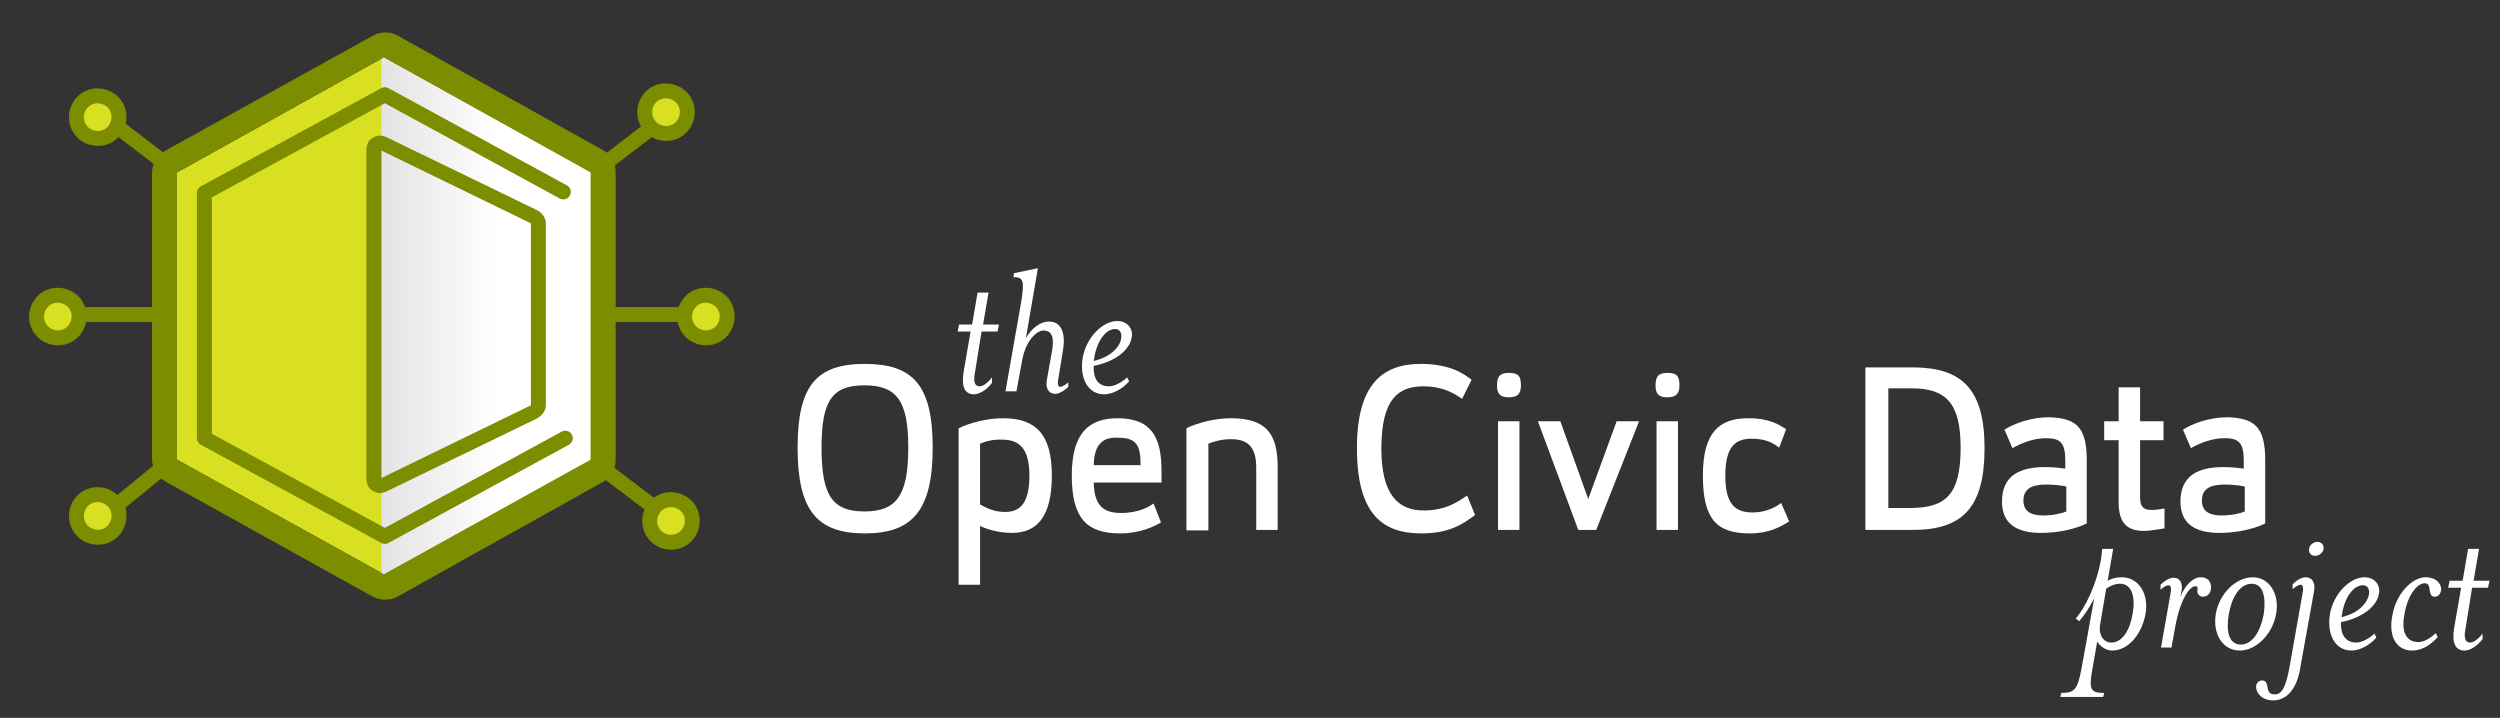 <?xml version="1.0" encoding="utf-8"?>
<!-- Generator: Adobe Illustrator 17.1.0, SVG Export Plug-In . SVG Version: 6.00 Build 0)  -->
<!DOCTYPE svg PUBLIC "-//W3C//DTD SVG 1.1//EN" "http://www.w3.org/Graphics/SVG/1.1/DTD/svg11.dtd">
<svg version="1.1" id="Layer_1" xmlns="http://www.w3.org/2000/svg" xmlns:xlink="http://www.w3.org/1999/xlink" x="0px" y="0px"
	 viewBox="0 0 501.5 144" enable-background="new 0 0 501.5 144" xml:space="preserve">
<rect x="0" y="0" width="501.5" height="144" fill="#333333" stroke="none"/>
<g>
	<polygon fill="#D9E021" points="118.5,92.2 77,115.2 35.5,92.2 35.5,34.6 77,11.5 118.5,34.6 	"/>
</g>
<g>
	<linearGradient id="SVGID_1_" gradientUnits="userSpaceOnUse" x1="76.5" y1="63.393" x2="118.5" y2="63.393">
		<stop  offset="0" style="stop-color:#E4E3E4"/>
		<stop  offset="0.555" style="stop-color:#FFFFFF"/>
	</linearGradient>
	<polygon fill="url(#SVGID_1_)" points="118.5,92.4 76.5,115.6 76.5,11.2 118.5,34.4 	"/>
</g>
<g>
	<path fill="#7D8D00" d="M77,11.5l41.5,23.1v57.6L77,115.2L35.5,92.2V34.6L77,11.5 M77.3,6.5c-0.8,0-1.7,0.2-2.4,0.6L33.2,30.2
		c-1.6,0.9-2.7,2.6-2.7,4.4v57.6c0,1.8,1.1,3.5,2.7,4.4l41.6,23.1c0.8,0.4,1.6,0.6,2.5,0.6c0.8,0,1.7-0.2,2.4-0.6l41.4-23.1
		c1.6-0.9,2.4-2.6,2.4-4.4V34.6c0-1.8-0.8-3.5-2.4-4.4L79.7,7.1C78.9,6.7,78.2,6.5,77.3,6.5L77.3,6.5z"/>
</g>
<g>
	<path fill="#7D8D00" d="M76.5,30.2l30,14.6v36.5l-30,14.6V30.5 M76.1,27.2c-0.6,0-0.9,0.2-1.4,0.5c-0.9,0.5-1.2,1.5-1.2,2.5v65.7
		c0,1,0.3,2,1.2,2.5c0.5,0.3,0.9,0.5,1.5,0.5c0.4,0,0.8-0.1,1.3-0.3L107.6,84c1-0.5,1.9-1.5,1.9-2.7V44.8c0-1.1-0.8-2.2-1.9-2.7
		L77.5,27.5C77.1,27.3,76.5,27.2,76.1,27.2L76.1,27.2z"/>
</g>
<polyline fill="none" stroke="#7D8D00" stroke-width="3" stroke-linecap="round" stroke-linejoin="round" stroke-miterlimit="10" points="
	113.4,87.9 77.2,107.6 41,87.9 41,38.7 77.2,19 113,38.5 "/>
<line fill="none" stroke="#7D8D00" stroke-width="3" stroke-linecap="round" stroke-linejoin="round" stroke-miterlimit="10" x1="120.2" y1="33.7" x2="131.8" y2="24.8"/>
<g>
	
		<line fill="none" stroke="#7D8D00" stroke-width="3" stroke-linecap="round" stroke-linejoin="round" stroke-miterlimit="10" x1="34.1" y1="33.5" x2="23.1" y2="25.1"/>
</g>
<line fill="none" stroke="#7D8D00" stroke-width="3" stroke-linecap="round" stroke-linejoin="round" stroke-miterlimit="10" x1="119.9" y1="93.2" x2="131" y2="101.6"/>
<g>
	
		<line fill="none" stroke="#7D8D00" stroke-width="3" stroke-linecap="round" stroke-linejoin="round" stroke-miterlimit="10" x1="33.5" y1="93.1" x2="23.1" y2="101.6"/>
</g>
<g>
	
		<line fill="none" stroke="#7D8D00" stroke-width="3" stroke-linecap="round" stroke-linejoin="round" stroke-miterlimit="10" x1="33.4" y1="63.1" x2="16.8" y2="63.1"/>
	
		<path fill="#D9E021" stroke="#7D8D00" stroke-width="3" stroke-linecap="round" stroke-linejoin="round" stroke-miterlimit="10" d="
		M8.2,60.9c1.4-1.9,4.1-2.2,6-0.8c1.9,1.4,2.2,4.1,0.8,6c-1.4,1.9-4.1,2.2-6,0.8C7.1,65.4,6.8,62.8,8.2,60.9z"/>
	
		<path fill="#D9E021" stroke="#7D8D00" stroke-width="3" stroke-linecap="round" stroke-linejoin="round" stroke-miterlimit="10" d="
		M16.2,20.9c1.4-1.9,4.1-2.2,6-0.8c1.9,1.4,2.2,4.1,0.8,6c-1.4,1.9-4.1,2.2-6,0.8C15.1,25.4,14.8,22.8,16.2,20.9z"/>
	
		<path fill="#D9E021" stroke="#7D8D00" stroke-width="3" stroke-linecap="round" stroke-linejoin="round" stroke-miterlimit="10" d="
		M130.2,19.9c1.4-1.9,4.1-2.2,6-0.8c1.9,1.4,2.2,4.1,0.8,6c-1.4,1.9-4.1,2.2-6,0.8C129.1,24.4,128.8,21.8,130.2,19.9z"/>
	
		<path fill="#D9E021" stroke="#7D8D00" stroke-width="3" stroke-linecap="round" stroke-linejoin="round" stroke-miterlimit="10" d="
		M138.2,60.9c1.4-1.9,4.1-2.2,6-0.8c1.9,1.4,2.2,4.1,0.8,6c-1.4,1.9-4.1,2.2-6,0.8C137.1,65.4,136.8,62.8,138.2,60.9z"/>
	
		<path fill="#D9E021" stroke="#7D8D00" stroke-width="3" stroke-linecap="round" stroke-linejoin="round" stroke-miterlimit="10" d="
		M131.2,101.9c1.4-1.9,4.1-2.2,6-0.8c1.9,1.4,2.2,4.1,0.8,6c-1.4,1.9-4.1,2.2-6,0.8C130.1,106.4,129.8,103.8,131.2,101.9z"/>
	
		<path fill="#D9E021" stroke="#7D8D00" stroke-width="3" stroke-linecap="round" stroke-linejoin="round" stroke-miterlimit="10" d="
		M16.2,100.9c1.4-1.9,4.1-2.2,6-0.8c1.9,1.4,2.2,4.1,0.8,6c-1.4,1.9-4.1,2.2-6,0.8C15.1,105.4,14.8,102.8,16.2,100.9z"/>
</g>
<g>
	
		<line fill="none" stroke="#7D8D00" stroke-width="3" stroke-linecap="round" stroke-linejoin="round" stroke-miterlimit="10" x1="120.6" y1="63.1" x2="137.3" y2="63.1"/>
</g>
<g>
	<path fill="#FFFFFF" d="M195.6,74.6c-0.4,1.9-0.1,2.9,0.9,2.9c0.5,0,1.4-0.4,2.5-1.8l0,1.1c-1.2,1.6-2.7,2.3-3.6,2.3
		c-1.8,0-2.6-1.4-2.1-4.5l1.4-8.1h-2.6l0.3-1.4h2.6l1.1-6.4h2.2l-1.1,6.4h3.2l-0.3,1.4h-3.2L195.6,74.6z"/>
	<path fill="#FFFFFF" d="M203.3,55.6l0.1-0.8l4.8-1l-2.4,14c1.2-2,2.9-3.3,4.6-3.3c2.7,0,3.4,2.6,2.8,6l-0.9,5.5
		c-0.2,0.9-0.1,1.6,0.4,1.6c0.4,0,1.3-0.6,1.6-0.9v0.9c-0.8,0.8-1.9,1.4-2.6,1.4c-1.4,0-2-1.2-1.7-2.8l1-5.6
		c0.5-2.6,0.2-4.3-1.7-4.3c-1.3,0-3.6,2-4.3,6.2l-1.1,6h-2.2l3.2-18.2C205.5,56.3,205.3,55.6,203.3,55.6z"/>
	<path fill="#FFFFFF" d="M222.5,77.5c1,0,2.6-0.8,3.6-1.8l0.4,0.8c-1.3,1.5-3.3,2.6-5,2.6c-3.3,0-5-3.3-4.3-7.4
		c0.8-4.2,4.1-7.3,6.9-7.3c2.1,0,3.3,1.6,2.9,3.4c-0.4,2.1-2.7,4.6-7.6,5.6C219.3,76,220.3,77.5,222.5,77.5z M224.9,67.9
		c0.2-1-0.2-1.9-1.2-1.9c-1.8,0-3.6,2.2-4.2,5.8c0,0.2-0.1,0.4-0.1,0.6C222.9,71.6,224.7,69.5,224.9,67.9z"/>
</g>
<g>
	<path fill="#FFFFFF" d="M421.7,110.1h2.2l-1.1,6.4c1-0.5,1.7-0.7,2.8-0.7c3.4,0,5.5,3.3,4.8,7.3c-0.7,4-3.4,7.4-6.7,7.4
		c-1.2,0-2.4-0.8-3-1.8l-1,5.7c-0.7,4-0.3,4.6,2.4,4.6l-0.2,0.8h-8.6l0.2-0.8c2.6,0,3.2-0.6,4-4.6l2.6-14.4c-0.9,1.8-1.9,3.3-3,4.6
		l-0.7-0.5c1.7-2,4.1-6.4,5.1-12.1L421.7,110.1z M425.3,117.1c-1.3,0-2.2,0.6-2.8,1l-1.2,7.1c-0.4,2.2,0.7,3.7,2.2,3.7
		c2.3,0,3.8-2.6,4.3-5.8C428.4,119.9,427.7,117.1,425.3,117.1z"/>
	<path fill="#FFFFFF" d="M441.5,115.8c1.8,0,2.2,1.5,2,2.5c-0.1,0.5-0.5,1.4-1.6,1.4c-0.7,0-1.2-0.6-1.1-1.3c0.1-0.6,0-0.8-0.4-0.8
		c-1.2,0-3.1,2.7-4.1,8.4l-0.7,3.9h-2.1l1.9-10.8c0.2-1,0.1-1.7-0.4-1.7c-0.5,0-1.3,0.6-1.6,0.9v-1c0.8-0.8,1.8-1.4,2.6-1.4
		c1.4,0,1.9,1.2,1.6,2.8l-0.2,1C438.4,117.2,440,115.8,441.5,115.8z"/>
	<path fill="#FFFFFF" d="M449.3,130.5c-3.4,0-5.5-3.3-4.8-7.4c0.7-4,4-7.3,7.4-7.3c3.3,0,5.4,3.3,4.7,7.3
		C455.9,127.2,452.6,130.5,449.3,130.5z M451.7,117.1c-2.4,0-4,2.7-4.6,6.1c-0.6,3.4,0,6.1,2.4,6.1c2.4,0,4-2.8,4.6-6.1
		C454.6,119.8,454,117.1,451.7,117.1z"/>
	<path fill="#FFFFFF" d="M456,140.5c-2.5,0-3.6-1.8-3.4-3c0.1-0.6,0.6-1,1.2-1c1.7,0,0.3,2.8,2.5,2.8c1.3,0,2.2-1.1,3-5.6l2.6-14.7
		c0.2-1,0.1-1.7-0.4-1.7c-0.5,0-1.3,0.6-1.6,0.9v-1c0.8-0.8,1.8-1.4,2.6-1.4c1.4,0,2,1.2,1.7,2.8l-2.7,15
		C460.8,138.5,458.5,140.5,456,140.5z M464.4,111.5c-0.8,0-1.3-0.6-1.2-1.4c0.1-0.8,0.9-1.4,1.7-1.4c0.8,0,1.3,0.6,1.2,1.4
		C466,110.9,465.2,111.5,464.4,111.5z"/>
	<path fill="#FFFFFF" d="M472.7,128.9c1,0,2.6-0.8,3.6-1.8l0.4,0.8c-1.3,1.5-3.3,2.6-5,2.6c-3.3,0-5-3.3-4.3-7.4
		c0.8-4.2,4.1-7.3,6.9-7.3c2.1,0,3.3,1.6,2.9,3.4c-0.4,2.1-2.7,4.6-7.6,5.6C469.5,127.3,470.5,128.9,472.7,128.9z M475.2,119.3
		c0.2-1-0.2-1.9-1.2-1.9c-1.8,0-3.6,2.2-4.2,5.8c0,0.2-0.1,0.4-0.1,0.6C473.2,123,474.9,120.9,475.2,119.3z"/>
	<path fill="#FFFFFF" d="M483.9,130.5c-3.3,0-4.8-3-4-7c0.8-4.7,4.2-7.7,6.6-7.7c2.6,0,3.3,1.7,3.2,2.6c-0.1,0.6-0.5,1.3-1.3,1.3
		c-1.6,0-0.4-2.7-2-2.7c-1.4,0-3.4,2.1-4.1,6.4c-0.6,3.2,0.3,5.4,2.8,5.4c1,0,2.3-0.6,3.5-1.8l0.4,0.8
		C487.5,129.5,485.7,130.5,483.9,130.5z"/>
	<path fill="#FFFFFF" d="M494.6,126c-0.4,1.9-0.1,2.9,0.9,2.9c0.5,0,1.4-0.4,2.5-1.8l0,1.1c-1.2,1.6-2.7,2.3-3.6,2.3
		c-1.8,0-2.6-1.4-2.1-4.5l1.4-8.1h-2.6l0.3-1.4h2.6l1.1-6.4h2.2l-1.1,6.4h3.2l-0.3,1.4h-3.2L494.6,126z"/>
</g>
<g>
	<path fill="#FFFFFF" d="M187.1,89.8c0,12.5-4,17.2-13.6,17.2c-9.7,0-13.5-4.7-13.5-17.2c0-12.5,3.8-16.8,13.5-16.8
		C183.1,73,187.1,77.2,187.1,89.8z M164.8,89.8c0,9.5,2.1,12.8,8.6,12.8s8.8-3.3,8.8-12.8c0-9.4-2.3-12.5-8.8-12.5
		S164.8,80.4,164.8,89.8z"/>
	<path fill="#FFFFFF" d="M211,95.4c0,8.4-3.1,11.5-8,11.5c-2.8,0-5.2-0.8-6.4-1.4v11.8h-4.3V85.9c2.3-1.1,5.7-2,8.9-2
		C207.7,83.9,211,87,211,95.4z M196.6,89v12.2c1.4,0.8,3,1.5,5,1.5c3,0,4.9-1.7,4.9-7.3c0-5.5-2.1-7.2-5.4-7.2
		C199.3,88.1,197.8,88.5,196.6,89z"/>
	<path fill="#FFFFFF" d="M233,94.5v2.3h-13.6c0.1,4.8,2.1,6.1,5.5,6.1c3.6,0,5.7-1.3,6.5-1.9l1.5,3.8c-1.4,0.8-4.1,2.2-8.2,2.2
		c-6.6,0-9.7-2.9-9.7-11.6c0-8.5,3.4-11.5,9.2-11.5C231.2,83.9,233,88,233,94.5z M219.4,93.3h9.4c0-4-0.8-5.5-4.6-5.5
		C221.2,87.7,219.5,89.1,219.4,93.3z"/>
	<path fill="#FFFFFF" d="M256.3,93.7v12.6H252V93.8c0-3.9-1.5-5.7-5-5.7c-2.1,0-3.6,0.5-4.6,0.9v17.4H238V85.9c2.1-1,5.5-2,8.9-2
		C254.1,83.9,256.3,87.1,256.3,93.7z"/>
	<path fill="#FFFFFF" d="M295.2,76.2l-1.9,3.8c-1.5-1-3.7-2.5-7.8-2.5c-4.9,0-8.4,2.4-8.4,12.5c0,9.4,3.5,12.4,8.5,12.4
		c4.4,0,6.8-1.7,8.7-3l1.6,3.9c-2.4,1.8-5.1,3.7-10.8,3.7c-7.7,0-12.9-3.8-12.9-17.1c0-12.9,5.2-16.9,12.8-16.9
		C290.4,73,293.4,74.7,295.2,76.2z"/>
	<path fill="#FFFFFF" d="M305.1,77.3c0,1.7-0.7,2.4-2.4,2.4c-1.8,0-2.4-0.7-2.4-2.4c0-1.8,0.6-2.5,2.4-2.5
		C304.5,74.8,305.1,75.4,305.1,77.3z M304.8,106.3h-4.3V84.5h4.3V106.3z"/>
	<path fill="#FFFFFF" d="M320.2,106.3h-3.6l-8.1-21.8h4.5l5.6,15.6l5.7-15.6h4.5L320.2,106.3z"/>
	<path fill="#FFFFFF" d="M336.9,77.3c0,1.7-0.7,2.4-2.4,2.4c-1.8,0-2.4-0.7-2.4-2.4c0-1.8,0.6-2.5,2.4-2.5
		C336.3,74.8,336.9,75.4,336.9,77.3z M336.6,106.3h-4.3V84.5h4.3V106.3z"/>
	<path fill="#FFFFFF" d="M358.3,86.1l-1.4,3.7c-0.9-0.7-2.4-1.8-5.5-1.8c-3.3,0-5.3,1.6-5.3,7.4c0,5.8,2,7.4,5.5,7.4
		c2.8,0,4.8-1.2,5.7-1.9l1.6,3.7c-1.6,1-3.9,2.4-7.9,2.4c-6.6,0-9.4-2.8-9.4-11.6c0-8.6,3.2-11.5,9.1-11.5
		C355,83.9,356.9,85.2,358.3,86.1z"/>
	<path fill="#FFFFFF" d="M398.1,89.9c0,11.9-4.4,16.4-14.4,16.4h-9.5V73.7h9.5C393.6,73.7,398.1,78.1,398.1,89.9z M378.8,77.9v24
		h4.3c7.2,0,10.2-2.6,10.2-12.1c0-8.9-2.9-11.9-9.8-11.9H378.8z"/>
	<path fill="#FFFFFF" d="M418.6,92.2v12.8c-2.4,1.2-5.9,1.9-9.2,1.9c-4.8,0-7.8-1.8-7.8-6.3c0-5.3,3.7-6.9,8.6-6.9
		c1.9,0,3.3,0.2,4.1,0.3v-1.6c0-3.6-1-4.5-3.9-4.5c-2.3,0-4.8,0.9-6.7,2l-1.6-3.7c2-1.3,5.4-2.5,9-2.5
		C416.2,83.9,418.6,85.4,418.6,92.2z M405.9,100.4c0,2.1,1.4,3,3.9,3c2,0,3.8-0.4,4.7-0.8v-5c-0.8-0.2-2.4-0.4-4-0.4
		C407.8,97.2,405.9,97.9,405.9,100.4z"/>
	<path fill="#FFFFFF" d="M429.3,84.5h4.7v3.8h-4.7v11.4c0,1.9,0.6,2.6,2.3,2.6c0.7,0,1.6-0.1,2.6-0.3v4c-1.5,0.2-2.9,0.5-4.1,0.5
		c-3.4,0-5.1-1.6-5.1-5.7V88.3h-2.9v-3.8h2.9v-6.8h4.3V84.5z"/>
	<path fill="#FFFFFF" d="M454.4,92.2v12.8c-2.4,1.2-5.9,1.9-9.2,1.9c-4.8,0-7.8-1.8-7.8-6.3c0-5.3,3.7-6.9,8.6-6.9
		c1.9,0,3.3,0.2,4.1,0.3v-1.6c0-3.6-1-4.5-3.9-4.5c-2.3,0-4.8,0.9-6.7,2l-1.6-3.7c2-1.3,5.4-2.5,9-2.5
		C452,83.9,454.4,85.4,454.4,92.2z M441.7,100.4c0,2.1,1.4,3,3.9,3c2,0,3.8-0.4,4.7-0.8v-5c-0.8-0.2-2.4-0.4-4-0.4
		C443.6,97.2,441.7,97.9,441.7,100.4z"/>
</g>
</svg>

